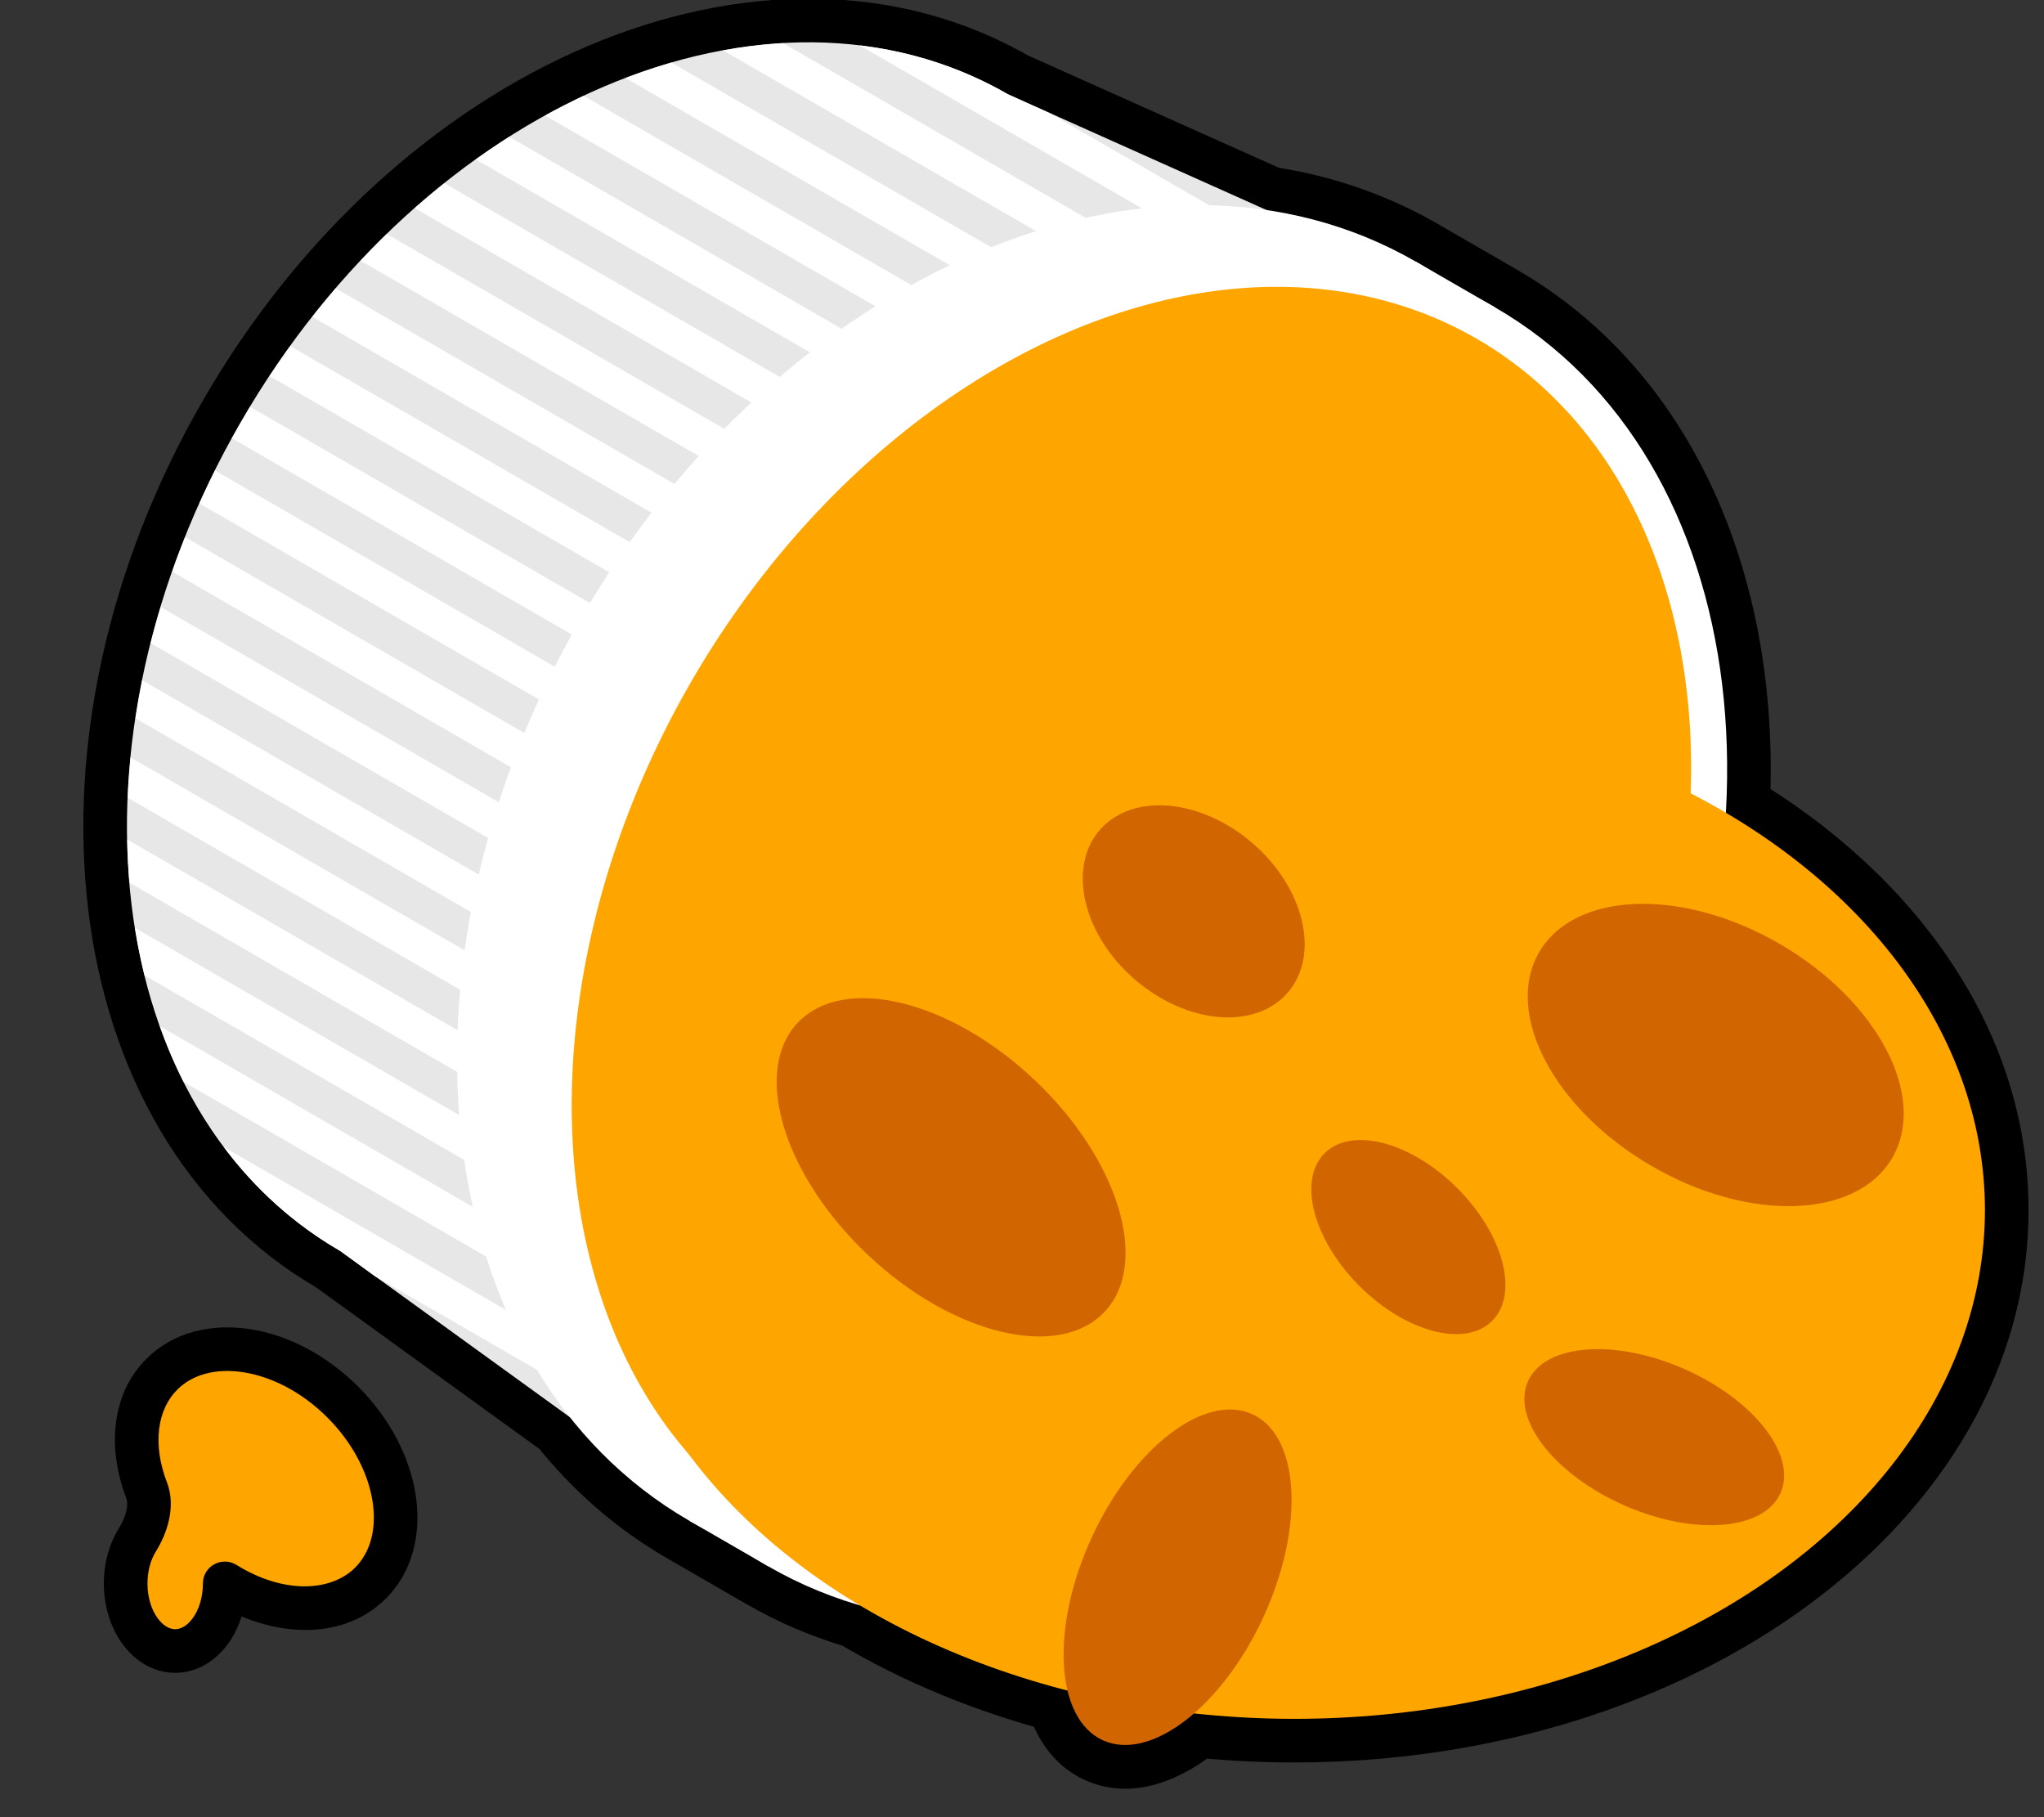 <svg width="1125" height="1000" viewBox="0 0 1125 1000" fill="none" xmlns="http://www.w3.org/2000/svg">
<rect x="0" y="0" width="1125" height="1000" fill="#333333" stroke="none"/>
<g clip-path="url(#clip0_1296_2)">
<mask id="path-1-outside-1_1296_2" maskUnits="userSpaceOnUse" x="44.87" y="-0.724" width="1072" height="986" fill="black">
<rect fill="white" x="44.87" y="-0.724" width="1072" height="986"/>
<path fill-rule="evenodd" clip-rule="evenodd" d="M822.719 169.062L779.419 144.062L779.418 144.062C753.683 129.204 725.943 119.839 697.106 115.579L554.782 51.896C423.012 -24.182 233.924 56.637 132.442 232.41C30.959 408.182 55.512 612.347 187.282 688.424L313.595 779.838C331.703 802.682 353.683 822.024 379.418 836.882L379.419 836.883L379.568 836.969L422.569 861.795L422.719 861.882L422.72 861.883C438.856 871.198 455.78 878.355 473.269 883.447C507.056 903.642 545.64 919.65 587.566 930.399C590.698 943.434 597.194 953.183 606.944 957.66C621.29 964.247 639.701 958.053 657.153 942.933C675.217 944.875 693.693 945.88 712.487 945.88C922.355 945.88 1092.49 820.52 1092.49 665.88C1092.49 577.433 1036.83 498.564 949.917 447.251C956.754 327.713 912.67 220.995 822.72 169.062L822.719 169.062Z"/>
</mask>
<path fill-rule="evenodd" clip-rule="evenodd" d="M822.719 169.062L779.419 144.062L779.418 144.062C753.683 129.204 725.943 119.839 697.106 115.579L554.782 51.896C423.012 -24.182 233.924 56.637 132.442 232.41C30.959 408.182 55.512 612.347 187.282 688.424L313.595 779.838C331.703 802.682 353.683 822.024 379.418 836.882L379.419 836.883L379.568 836.969L422.569 861.795L422.719 861.882L422.72 861.883C438.856 871.198 455.78 878.355 473.269 883.447C507.056 903.642 545.64 919.65 587.566 930.399C590.698 943.434 597.194 953.183 606.944 957.66C621.29 964.247 639.701 958.053 657.153 942.933C675.217 944.875 693.693 945.88 712.487 945.88C922.355 945.88 1092.49 820.52 1092.49 665.88C1092.49 577.433 1036.83 498.564 949.917 447.251C956.754 327.713 912.67 220.995 822.72 169.062L822.719 169.062Z" fill="white"/>
<path d="M779.419 144.062L791.419 123.278L790.925 122.992L790.418 122.731L779.419 144.062ZM822.719 169.062L810.719 189.846L811.213 190.132L811.72 190.393L822.719 169.062ZM779.418 144.062L767.418 164.846L767.912 165.132L768.419 165.393L779.418 144.062ZM697.106 115.579L687.303 137.486L690.324 138.838L693.598 139.322L697.106 115.579ZM554.782 51.896L542.782 72.68L543.851 73.298L544.979 73.802L554.782 51.896ZM132.442 232.41L111.657 220.41L111.657 220.41L132.442 232.41ZM187.282 688.424L201.352 668.982L200.351 668.257L199.282 667.64L187.282 688.424ZM313.595 779.838L332.403 764.93L330.347 762.336L327.666 760.396L313.595 779.838ZM379.418 836.882L367.418 857.667L368.041 858.027L368.685 858.348L379.418 836.882ZM379.419 836.883L391.42 816.099L390.796 815.739L390.152 815.416L379.419 836.883ZM379.568 836.969L367.566 857.752L367.568 857.753L379.568 836.969ZM422.569 861.795L434.579 841.016L434.569 841.011L422.569 861.795ZM422.719 861.882L410.709 882.661L411.337 883.024L411.986 883.348L422.719 861.882ZM422.72 861.883L434.72 841.098L434.097 840.738L433.453 840.416L422.72 861.883ZM473.269 883.447L485.582 862.846L482.937 861.266L479.979 860.404L473.269 883.447ZM587.566 930.399L610.902 924.792L607.526 910.74L593.526 907.15L587.566 930.399ZM606.944 957.66L596.929 979.47L596.929 979.47L606.944 957.66ZM657.153 942.933L659.718 919.07L649.333 917.954L641.438 924.794L657.153 942.933ZM949.917 447.251L925.957 445.881L925.121 460.482L937.716 467.918L949.917 447.251ZM822.72 169.062L834.72 148.278L834.226 147.992L833.719 147.731L822.72 169.062ZM767.419 164.847L810.719 189.846L834.719 148.277L791.419 123.278L767.419 164.847ZM768.419 165.393L768.42 165.394L790.418 122.731L790.417 122.731L768.419 165.393ZM693.598 139.322C719.57 143.159 744.412 151.564 767.418 164.846L791.418 123.277C762.955 106.844 732.315 96.52 700.613 91.837L693.598 139.322ZM544.979 73.802L687.303 137.486L706.908 93.672L564.584 29.989L544.979 73.802ZM153.226 244.41C201.623 160.584 270.474 100.215 341.686 69.778C412.891 39.344 484.91 39.268 542.782 72.68L566.782 31.111C492.884 -11.554 404.474 -9.259 322.821 25.64C241.177 60.536 164.742 128.464 111.657 220.41L153.226 244.41ZM199.282 667.64C141.41 634.227 105.466 571.819 96.22 494.937C86.974 418.047 104.829 328.236 153.226 244.41L111.657 220.41C58.572 312.356 37.962 412.514 48.564 500.668C59.166 588.831 101.384 666.544 175.282 709.209L199.282 667.64ZM327.666 760.396L201.352 668.982L173.211 707.867L299.524 799.281L327.666 760.396ZM391.418 816.097C368.412 802.815 348.712 785.504 332.403 764.93L294.787 794.747C314.694 819.86 338.955 841.234 367.418 857.667L391.418 816.097ZM390.152 815.416L390.151 815.416L368.685 858.348L368.686 858.349L390.152 815.416ZM391.57 816.185L391.42 816.099L367.417 857.666L367.566 857.752L391.57 816.185ZM434.569 841.011L391.568 816.184L367.568 857.753L410.569 882.58L434.569 841.011ZM434.729 841.103L434.579 841.016L410.559 882.574L410.709 882.661L434.729 841.103ZM433.453 840.416L433.452 840.416L411.986 883.348L411.987 883.349L433.453 840.416ZM479.979 860.404C464.305 855.84 449.16 849.435 434.72 841.098L410.72 882.667C428.551 892.962 447.255 900.869 466.559 906.49L479.979 860.404ZM593.526 907.15C553.701 896.94 517.275 881.79 485.582 862.846L460.956 904.048C496.837 925.494 537.58 942.359 581.606 953.647L593.526 907.15ZM616.959 935.849C616.215 935.508 613.013 933.578 610.902 924.792L564.23 936.006C568.383 953.29 578.173 970.858 596.929 979.47L616.959 935.849ZM641.438 924.794C634.481 930.82 628.406 934.102 623.885 935.48C619.548 936.802 617.613 936.15 616.959 935.849L596.929 979.47C624.506 992.133 653.25 978.069 672.868 961.072L641.438 924.794ZM712.487 921.88C694.548 921.88 676.928 920.92 659.718 919.07L654.588 966.795C673.505 968.829 692.837 969.88 712.487 969.88V921.88ZM1068.49 665.88C1068.49 733.768 1031.19 797.211 966.951 844.549C902.717 891.879 812.829 921.88 712.487 921.88V969.88C822.014 969.88 922.126 937.201 995.425 883.191C1068.71 829.189 1116.49 752.632 1116.49 665.88H1068.49ZM937.716 467.918C1019.64 516.284 1068.49 588.312 1068.49 665.88H1116.49C1116.49 566.554 1054.02 480.844 962.119 426.584L937.716 467.918ZM810.72 189.847C890.49 235.902 932.45 332.354 925.957 445.881L973.878 448.621C981.059 323.071 934.85 206.088 834.72 148.278L810.72 189.847ZM811.72 190.393L811.721 190.394L833.719 147.731L833.718 147.731L811.72 190.393Z" fill="black" mask="url(#path-1-outside-1_1296_2)"/>
<path fill-rule="evenodd" clip-rule="evenodd" d="M423.97 859.718L821.47 171.228L554.782 51.896C423.012 -24.181 233.924 56.638 132.442 232.41C30.959 408.183 55.512 612.347 187.282 688.424L423.97 859.718Z" fill="#E7E7E7"/>
<path d="M427.719 853.222C359.312 813.727 318.054 740.641 307.514 653.159C296.974 565.673 317.321 464.438 371.572 370.472C425.823 276.506 503.322 208.268 584.357 173.653C665.388 139.04 749.312 138.228 817.719 177.722C886.126 217.217 927.384 290.304 937.924 377.785C948.464 465.271 928.118 566.506 873.867 660.472C819.615 754.438 742.116 822.676 661.081 857.291C580.05 891.904 496.126 892.717 427.719 853.222Z" fill="#D9D9D9" stroke="white" stroke-width="20"/>
<path d="M384.418 828.222C316.011 788.727 274.753 715.641 264.213 628.159C253.673 540.673 274.019 439.438 328.271 345.472C382.522 251.506 460.021 183.268 541.056 148.653C622.087 114.04 706.011 113.228 774.418 152.722C842.825 192.217 884.083 265.304 894.623 352.785C905.163 440.271 884.817 541.506 830.565 635.472C776.314 729.438 698.815 797.676 617.78 832.291C536.749 866.904 452.825 867.717 384.418 828.222Z" fill="white" stroke="white" stroke-width="20"/>
<rect x="822.72" y="169.062" width="800" height="50" transform="rotate(120 822.72 169.062)" fill="white"/>
<ellipse cx="622.719" cy="515.472" rx="380" ry="280" transform="rotate(120 622.719 515.472)" fill="#FFA500"/>
<ellipse cx="712.487" cy="665.88" rx="380" ry="280" fill="#FFA500"/>
<ellipse cx="657.008" cy="501.521" rx="68.4" ry="49.56" transform="rotate(40.801 657.008 501.521)" fill="#D16500"/>
<ellipse cx="648.132" cy="867.962" rx="98.703" ry="52.08" transform="rotate(114.664 648.132 867.962)" fill="#D16500"/>
<ellipse cx="775.154" cy="680.763" rx="65.223" ry="38.08" transform="rotate(44.988 775.154 680.763)" fill="#D16500"/>
<ellipse cx="523.488" cy="642.38" rx="116" ry="66.5" transform="rotate(43.239 523.488 642.38)" fill="#D16500"/>
<ellipse cx="910.487" cy="790.88" rx="76" ry="41" transform="rotate(23.793 910.487 790.88)" fill="#D16500"/>
<ellipse cx="944.317" cy="580.567" rx="112.445" ry="70.56" transform="rotate(30.219 944.317 580.567)" fill="#D16500"/>
<path fill-rule="evenodd" clip-rule="evenodd" d="M397.946 27.741C409.016 25.707 420.059 24.367 431.021 23.743L621.444 133.684L611.444 151.005L399.268 28.505L397.946 27.741ZM344.28 42.946C352.684 39.729 361.122 36.895 369.571 34.453L569.401 149.825L559.401 167.146L344.28 42.946ZM300.043 63.593C307.066 59.711 314.144 56.094 321.263 52.751L527.751 171.966L517.751 189.287L300.043 63.593ZM261.871 87.743C267.956 83.387 274.108 79.237 280.316 75.298L485.234 193.608L475.234 210.928L261.871 87.743ZM228.265 114.528C233.624 109.796 239.058 105.232 244.558 100.841L462.636 226.749L452.636 244.069L228.265 114.528ZM198.423 143.487C203.172 138.432 208.003 133.521 212.908 128.756L427.914 252.89L417.914 270.21L198.423 143.487ZM171.874 174.347C176.084 169.002 180.381 163.783 184.758 158.691L407.914 287.531L397.914 304.851L171.874 174.347ZM148.334 206.944C152.046 201.329 155.85 195.825 159.741 190.436L386.182 321.172L376.182 338.492L148.334 206.944ZM127.637 241.183C129.241 238.272 130.879 235.369 132.551 232.473C134.223 229.577 135.919 226.707 137.637 223.863L366.182 355.813L356.182 373.133L127.637 241.183ZM109.741 277.038C112.463 270.975 115.327 264.929 118.334 258.906L346.182 390.454L336.182 407.774L109.741 277.038ZM94.758 314.576C96.978 308.24 99.35 301.909 101.874 295.59L106.211 298.095L314.923 418.595L304.923 435.915L96.211 315.415L94.758 314.576ZM82.908 353.923C84.582 347.293 86.42 340.653 88.423 334.012L322.636 469.236L312.636 486.556L82.908 353.923ZM74.558 395.29C75.611 388.331 76.846 381.343 78.265 374.336L302.636 503.877L292.636 521.197L74.558 395.29ZM70.316 439.029C70.623 431.682 71.141 424.28 71.871 416.832L293.028 544.518L283.028 561.838L70.316 439.029ZM71.263 485.763C70.599 477.926 70.192 469.988 70.043 461.965L279.09 582.659L269.09 599.979L71.263 485.763ZM79.57 536.748C77.461 528.21 75.697 519.485 74.28 510.599L289.401 634.8L279.401 652.12L79.57 536.748ZM101.021 595.32C96.08 585.516 91.719 575.282 87.945 564.677L301.444 687.941L291.444 705.261L101.021 595.32ZM577.73 62.258L691.674 128.043L681.674 145.364L473.828 25.364L473.182 24.991C501.819 28.422 529.366 37.242 554.783 51.896L577.73 62.258ZM206.33 702.308L187.283 688.425C161.883 673.74 140.471 654.294 123.182 631.209L331.674 751.582L321.674 768.902L206.33 702.308Z" fill="white"/>
<mask id="path-16-outside-2_1296_2" maskUnits="userSpaceOnUse" x="22.806" y="707.706" width="223.611" height="222.196" fill="black">
<rect fill="white" x="22.806" y="707.706" width="223.611" height="222.196"/>
<path fill-rule="evenodd" clip-rule="evenodd" d="M75.626 847.398C80.502 839.567 84.028 828.739 80.712 820.131C71.458 796.107 73.741 771.579 89.053 756.266C112.338 732.982 156.932 739.825 188.658 771.55C220.383 803.276 227.226 847.871 203.942 871.155C185.127 889.97 152.398 889.113 123.787 871.352C123.741 871.323 123.68 871.357 123.68 871.412C123.68 891.924 111.476 908.552 96.421 908.552C81.367 908.552 69.163 891.924 69.163 871.412C69.163 862.255 71.595 853.873 75.626 847.398Z"/>
</mask>
<path fill-rule="evenodd" clip-rule="evenodd" d="M75.626 847.398C80.502 839.567 84.028 828.739 80.712 820.131C71.458 796.107 73.741 771.579 89.053 756.266C112.338 732.982 156.932 739.825 188.658 771.55C220.383 803.276 227.226 847.871 203.942 871.155C185.127 889.97 152.398 889.113 123.787 871.352C123.741 871.323 123.68 871.357 123.68 871.412C123.68 891.924 111.476 908.552 96.421 908.552C81.367 908.552 69.163 891.924 69.163 871.412C69.163 862.255 71.595 853.873 75.626 847.398Z" fill="#FFA500"/>
<path d="M89.053 756.266L80.568 747.781L89.053 756.266ZM188.658 771.55L180.173 780.036L188.658 771.55ZM203.942 871.155L195.457 862.67L203.942 871.155ZM96.421 908.552L96.421 896.552L96.421 908.552ZM69.163 871.412L57.163 871.412L57.163 871.412L69.163 871.412ZM123.787 871.352L130.116 861.157L123.787 871.352ZM80.712 820.131L69.514 824.444L80.712 820.131ZM75.626 847.398L65.44 841.055L75.626 847.398ZM97.539 764.751C86.701 775.589 83.708 794.525 91.91 815.817L69.514 824.444C59.208 797.689 60.781 767.568 80.568 747.781L97.539 764.751ZM180.173 780.036C165.926 765.789 149.118 757.48 133.87 755.141C118.614 752.8 105.831 756.459 97.539 764.751L80.568 747.781C95.56 732.789 116.716 728.228 137.51 731.418C158.312 734.61 179.664 745.586 197.143 763.065L180.173 780.036ZM195.457 862.67C203.749 854.377 207.408 841.594 205.068 826.338C202.728 811.091 194.419 794.282 180.173 780.036L197.143 763.065C214.622 780.544 225.598 801.896 228.79 822.698C231.981 843.492 227.419 864.648 212.427 879.64L195.457 862.67ZM130.116 861.157C156.24 877.374 182.19 875.936 195.457 862.67L212.427 879.64C188.064 904.004 148.555 900.852 117.458 881.548L130.116 861.157ZM96.421 896.552C99.212 896.552 102.747 895.036 106.022 890.574C109.292 886.118 111.68 879.382 111.68 871.412L135.68 871.412C135.68 883.953 131.965 895.788 125.37 904.774C118.78 913.754 108.686 920.552 96.421 920.552L96.421 896.552ZM81.163 871.412C81.163 879.382 83.55 886.118 86.821 890.574C90.096 895.036 93.631 896.552 96.421 896.552L96.421 920.552C84.157 920.552 74.063 913.754 67.473 904.774C60.877 895.788 57.163 883.953 57.163 871.412L81.163 871.412ZM85.813 853.74C83.057 858.167 81.163 864.32 81.163 871.412L57.163 871.412C57.163 860.191 60.132 849.578 65.44 841.055L85.813 853.74ZM117.458 881.548C125.259 886.39 135.68 880.938 135.68 871.411L111.68 871.412C111.679 861.776 122.223 856.257 130.116 861.157L117.458 881.548ZM91.91 815.817C94.685 823.02 94.359 830.453 92.946 836.702C91.522 843.001 88.824 848.905 85.813 853.74L65.44 841.055C67.305 838.06 68.808 834.633 69.537 831.41C70.277 828.135 70.055 825.849 69.514 824.444L91.91 815.817Z" fill="black" mask="url(#path-16-outside-2_1296_2)"/>
</g>
<defs>
<clipPath id="clip0_1296_2">
<rect width="1125" height="1000" fill="white"/>
</clipPath>
</defs>
</svg>
